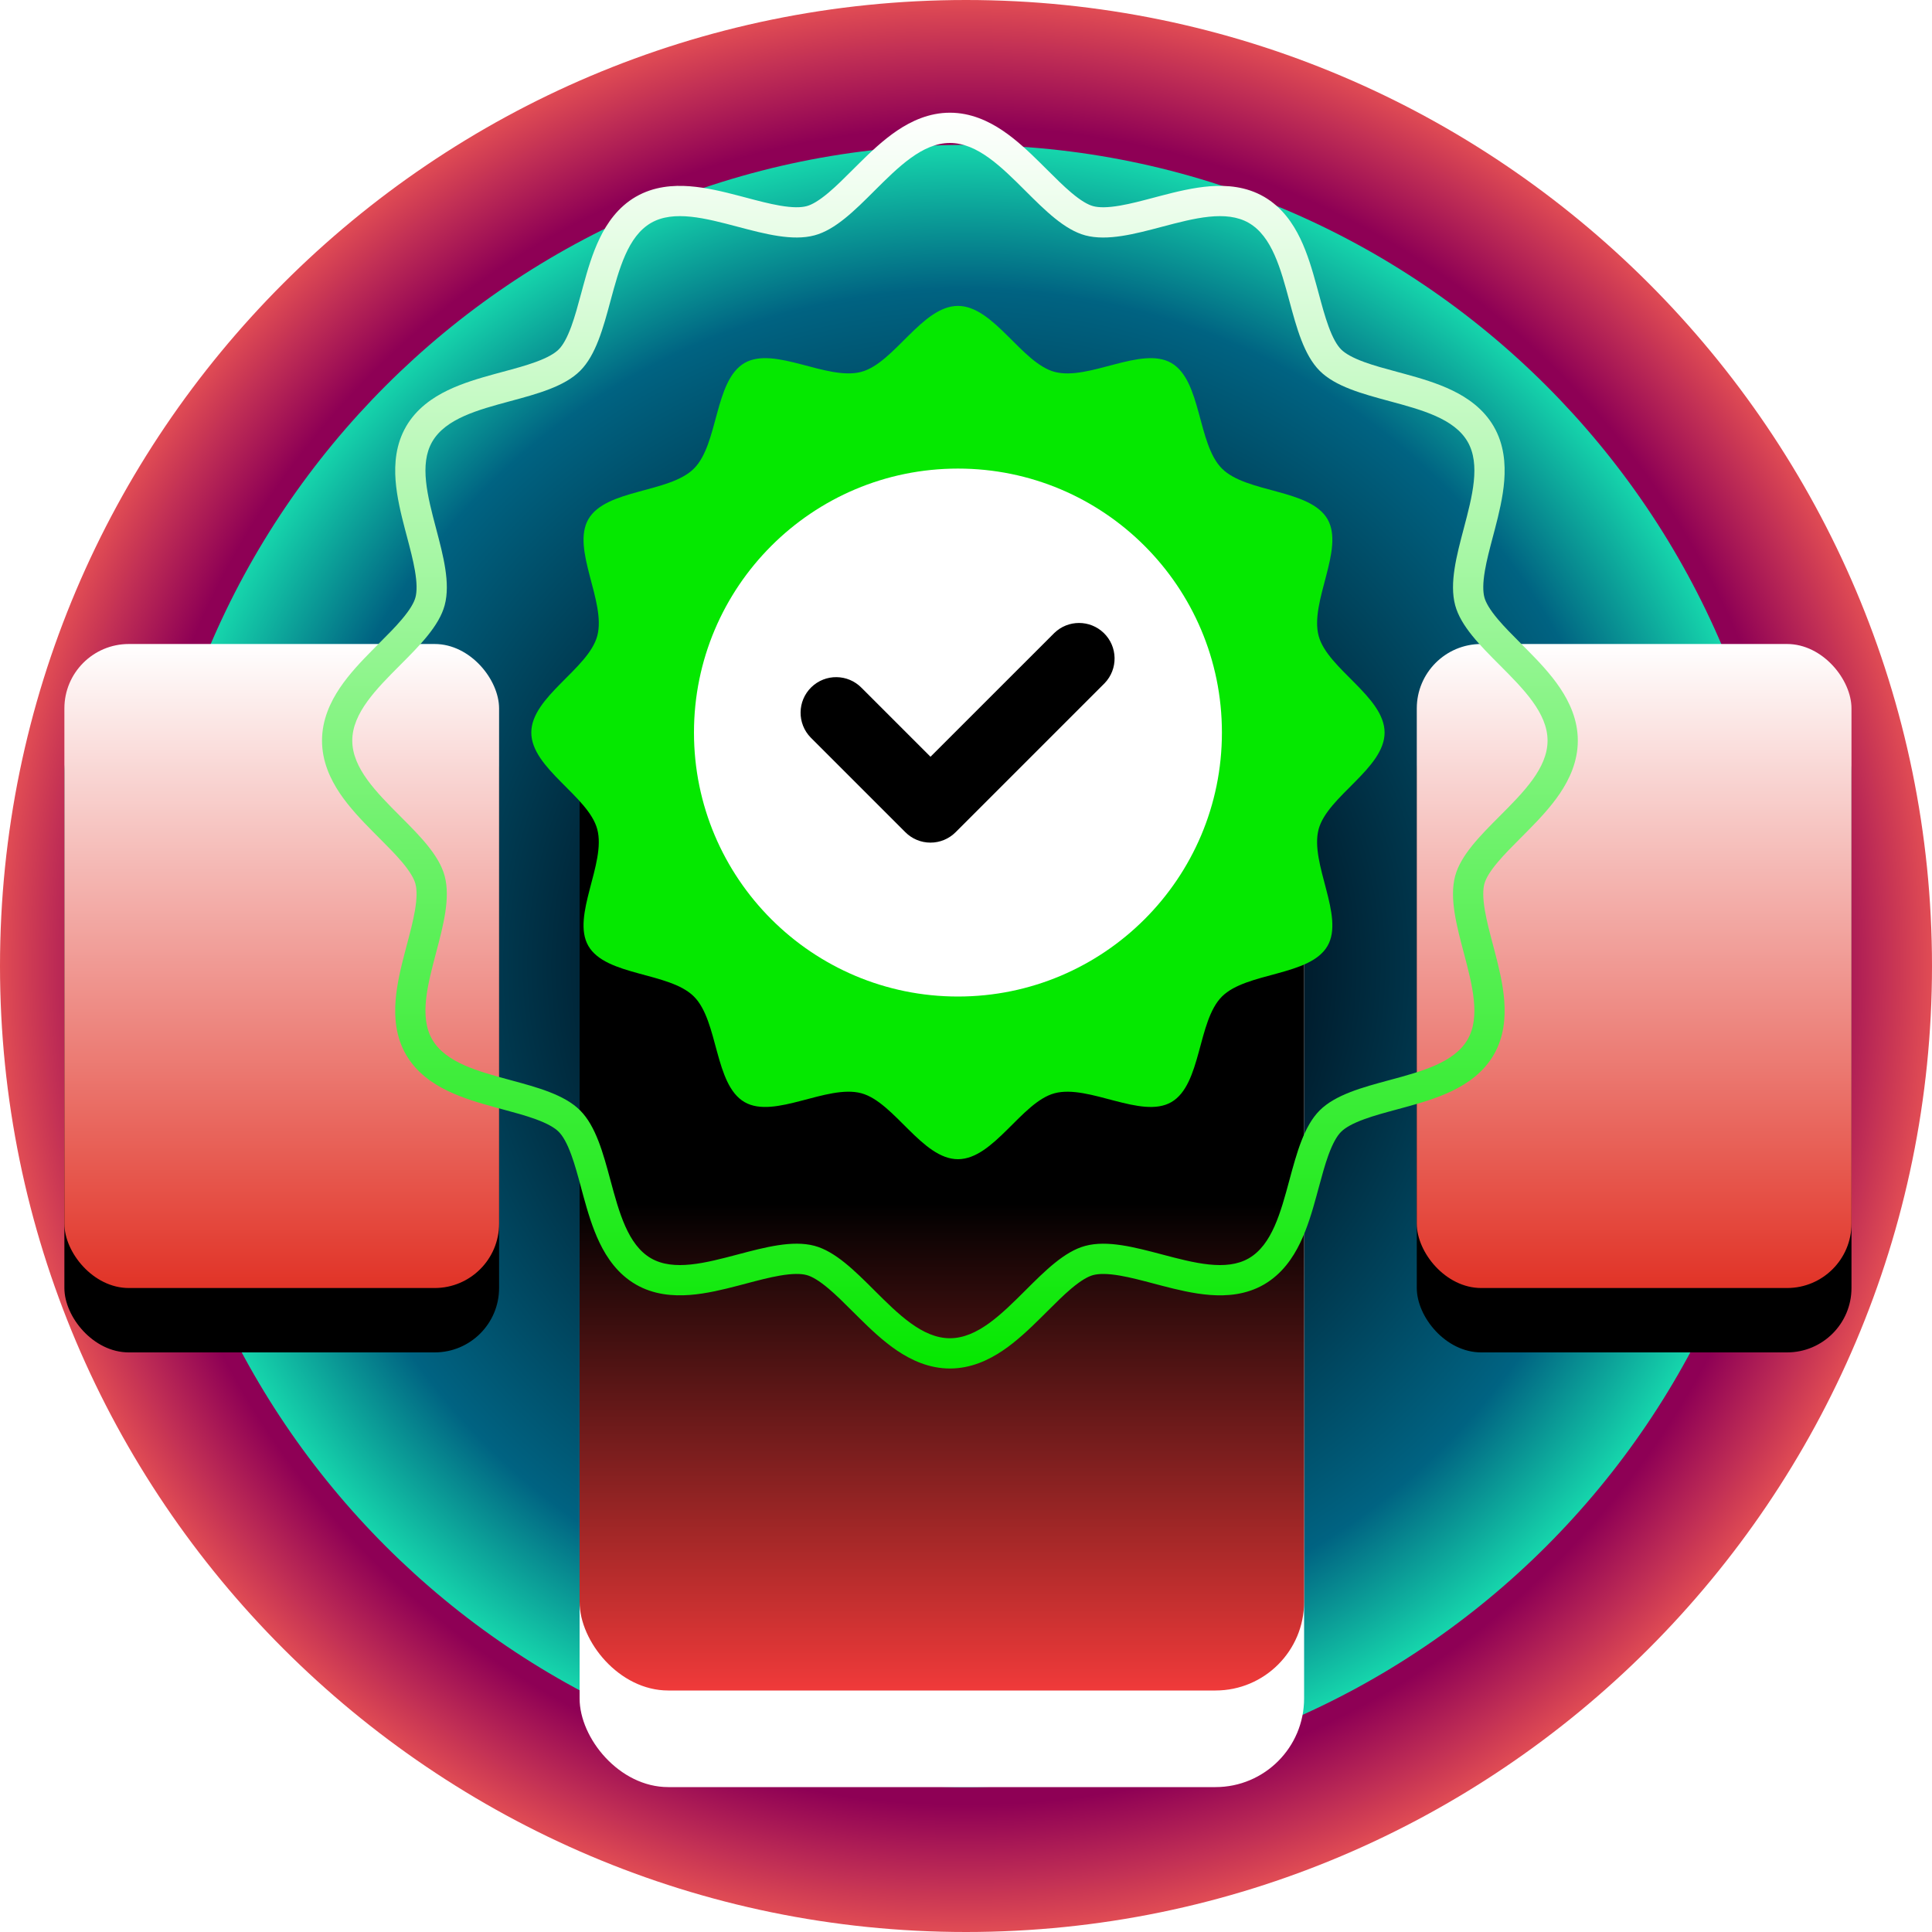 <svg width="80" height="80" viewBox="0 0 80 80" fill="none" xmlns="http://www.w3.org/2000/svg">
<g clip-path="url(#clip0_2213_135511)">
<path d="M40 80C17.95 80 0 62.05 0 40C0 17.95 17.95 0 40 0C62.05 0 80 17.95 80 40C80 62.05 62.05 80 40 80Z" fill="url(#paint0_radial_2213_135511)"/>
<path d="M40 74C21.258 74 6 58.742 6 40C6 21.258 21.258 6 40 6C58.742 6 74 21.258 74 40C74 58.742 58.742 74 40 74Z" fill="url(#paint1_radial_2213_135511)"/>
<rect x="2.666" y="29.333" width="18" height="26.667" rx="2.667" fill="black"/>
<rect x="58.666" y="29.333" width="18" height="26.667" rx="2.667" fill="black"/>
<rect x="2.666" y="26.667" width="18" height="26.667" rx="2.667" fill="url(#paint2_linear_2213_135511)"/>
<rect x="58.666" y="26.667" width="18" height="26.667" rx="2.667" fill="url(#paint3_linear_2213_135511)"/>
<rect x="24" y="27" width="30" height="47" rx="3.67" fill="white"/>
<rect x="24" y="27" width="30" height="43" rx="3.67" fill="url(#paint4_linear_2213_135511)"/>
<g filter="url(#filter0_d_2213_135511)">
<path d="M22 30.334C22 31.817 24.366 32.969 24.731 34.336C25.109 35.751 23.648 37.929 24.363 39.169C25.092 40.426 27.716 40.245 28.735 41.265C29.755 42.285 29.575 44.909 30.831 45.636C32.07 46.353 34.248 44.891 35.663 45.268C37.031 45.635 38.183 48 39.667 48C41.15 48 42.302 45.635 43.669 45.269C45.084 44.891 47.262 46.352 48.502 45.637C49.759 44.909 49.578 42.284 50.598 41.265C51.618 40.245 54.242 40.426 54.969 39.17C55.686 37.93 54.224 35.752 54.601 34.337C54.968 32.969 57.333 31.817 57.333 30.334C57.333 28.85 54.968 27.698 54.602 26.331C54.224 24.916 55.685 22.738 54.97 21.498C54.242 20.242 51.617 20.423 50.598 19.402C49.578 18.382 49.759 15.759 48.503 15.031C47.263 14.314 45.085 15.776 43.67 15.399C42.302 15.033 41.15 12.667 39.667 12.667C38.183 12.667 37.031 15.033 35.664 15.398C34.249 15.776 32.071 14.315 30.831 15.03C29.575 15.759 29.756 18.383 28.735 19.402C27.715 20.422 25.092 20.242 24.364 21.498C23.647 22.736 25.109 24.915 24.732 26.33C24.366 27.698 22 28.85 22 30.334Z" fill="#05E800"/>
</g>
<path d="M39.667 41.264C45.703 41.264 50.597 36.37 50.597 30.334C50.597 24.297 45.703 19.403 39.667 19.403C33.63 19.403 28.736 24.297 28.736 30.334C28.736 36.37 33.63 41.264 39.667 41.264Z" fill="white"/>
<path d="M38.529 34.891C38.92 34.892 39.294 34.736 39.571 34.459L45.739 28.291C46.304 27.705 46.288 26.773 45.703 26.209C45.133 25.658 44.228 25.658 43.658 26.209L38.53 31.336L35.676 28.482C35.107 27.901 34.175 27.89 33.593 28.459C33.012 29.028 33.002 29.96 33.57 30.541C33.578 30.55 33.586 30.557 33.593 30.564L37.488 34.459C37.764 34.736 38.139 34.892 38.529 34.891Z" fill="black"/>
<path fill-rule="evenodd" clip-rule="evenodd" d="M17.202 36.597L17.202 36.597C17.145 36.384 16.982 36.094 16.642 35.69C16.371 35.37 16.058 35.056 15.702 34.699C15.61 34.607 15.515 34.511 15.417 34.412C14.97 33.96 14.464 33.431 14.073 32.85C13.679 32.264 13.334 31.529 13.334 30.667C13.334 29.805 13.679 29.07 14.073 28.484C14.464 27.903 14.97 27.374 15.417 26.922C15.515 26.822 15.61 26.727 15.702 26.634C16.059 26.277 16.371 25.964 16.642 25.643C16.983 25.24 17.146 24.949 17.203 24.736C17.267 24.497 17.27 24.145 17.18 23.622C17.105 23.186 16.986 22.734 16.85 22.22C16.822 22.115 16.794 22.008 16.765 21.898C16.606 21.287 16.432 20.582 16.38 19.895C16.328 19.204 16.386 18.401 16.814 17.662L16.814 17.661C17.244 16.92 17.911 16.464 18.54 16.161C19.164 15.86 19.864 15.657 20.476 15.489C20.595 15.457 20.711 15.425 20.823 15.395C21.327 15.259 21.769 15.14 22.176 14.991C22.674 14.81 22.97 14.634 23.136 14.468C23.302 14.303 23.477 14.007 23.659 13.51C23.807 13.102 23.927 12.66 24.063 12.156C24.093 12.043 24.125 11.928 24.157 11.809C24.324 11.198 24.527 10.497 24.829 9.873C25.132 9.243 25.588 8.576 26.329 8.146L26.332 8.145C27.071 7.718 27.874 7.66 28.564 7.713C29.251 7.765 29.956 7.939 30.567 8.098C30.676 8.127 30.782 8.155 30.886 8.182C31.401 8.318 31.854 8.438 32.29 8.513C32.813 8.603 33.165 8.599 33.404 8.535L33.404 8.535C33.617 8.478 33.907 8.315 34.311 7.975C34.632 7.704 34.944 7.392 35.302 7.035C35.394 6.943 35.489 6.848 35.589 6.75C36.041 6.303 36.57 5.797 37.151 5.406C37.737 5.012 38.472 4.667 39.334 4.667C40.196 4.667 40.931 5.012 41.517 5.406C42.098 5.797 42.627 6.303 43.079 6.75C43.179 6.848 43.274 6.943 43.366 7.035C43.724 7.392 44.037 7.704 44.358 7.975C44.761 8.316 45.052 8.479 45.266 8.536C45.504 8.6 45.856 8.603 46.379 8.513C46.815 8.438 47.267 8.319 47.78 8.183C47.885 8.155 47.992 8.127 48.102 8.098C48.713 7.939 49.419 7.765 50.105 7.713C50.796 7.661 51.6 7.719 52.339 8.147L52.34 8.147C53.081 8.577 53.537 9.244 53.84 9.873C54.141 10.497 54.344 11.197 54.511 11.809C54.544 11.928 54.575 12.044 54.606 12.156C54.742 12.66 54.861 13.102 55.01 13.509C55.191 14.007 55.367 14.303 55.533 14.469C55.698 14.635 55.994 14.81 56.491 14.992C56.899 15.14 57.341 15.26 57.845 15.396C57.958 15.426 58.073 15.457 58.192 15.49C58.803 15.657 59.504 15.861 60.128 16.162C60.758 16.465 61.425 16.921 61.855 17.662L61.856 17.665C62.283 18.404 62.34 19.207 62.288 19.898C62.236 20.584 62.062 21.289 61.903 21.9C61.874 22.009 61.846 22.115 61.819 22.219C61.683 22.734 61.563 23.186 61.488 23.623C61.398 24.146 61.402 24.498 61.466 24.737L61.466 24.737C61.523 24.95 61.686 25.24 62.026 25.644C62.297 25.964 62.609 26.277 62.966 26.635C63.058 26.727 63.153 26.823 63.251 26.922C63.698 27.374 64.204 27.903 64.595 28.484C64.989 29.07 65.334 29.805 65.334 30.667C65.334 31.529 64.989 32.264 64.595 32.85C64.204 33.431 63.698 33.96 63.251 34.412C63.153 34.512 63.058 34.607 62.966 34.699C62.609 35.057 62.297 35.37 62.026 35.691C61.685 36.094 61.522 36.385 61.465 36.598C61.401 36.837 61.398 37.189 61.488 37.712C61.563 38.148 61.682 38.599 61.818 39.113C61.846 39.218 61.874 39.325 61.903 39.435C62.062 40.046 62.236 40.752 62.288 41.438C62.34 42.129 62.282 42.933 61.855 43.672L61.854 43.673C61.425 44.414 60.757 44.87 60.128 45.173C59.504 45.474 58.804 45.677 58.193 45.844C58.073 45.877 57.957 45.908 57.845 45.939C57.341 46.075 56.899 46.194 56.492 46.343C55.994 46.524 55.698 46.7 55.532 46.866C55.366 47.031 55.191 47.327 55.009 47.824C54.861 48.232 54.741 48.674 54.605 49.178C54.575 49.291 54.543 49.406 54.511 49.525C54.344 50.136 54.14 50.837 53.839 51.461C53.536 52.091 53.08 52.758 52.339 53.188L52.336 53.19C51.597 53.616 50.794 53.674 50.103 53.621C49.417 53.569 48.712 53.395 48.101 53.236C47.992 53.207 47.886 53.179 47.782 53.152C47.267 53.016 46.814 52.896 46.378 52.821C45.855 52.731 45.503 52.735 45.264 52.799L45.264 52.799C45.051 52.856 44.761 53.019 44.357 53.359C44.036 53.63 43.724 53.943 43.366 54.299C43.274 54.391 43.178 54.486 43.079 54.584C42.627 55.031 42.097 55.537 41.517 55.928C40.931 56.322 40.196 56.667 39.334 56.667C38.472 56.667 37.737 56.322 37.151 55.928C36.57 55.537 36.041 55.031 35.589 54.584C35.489 54.486 35.394 54.391 35.301 54.299C34.944 53.942 34.631 53.63 34.31 53.359C33.907 53.019 33.616 52.855 33.403 52.798C33.165 52.734 32.812 52.731 32.289 52.821C31.853 52.896 31.401 53.015 30.888 53.151C30.783 53.179 30.676 53.207 30.566 53.236C29.954 53.395 29.249 53.569 28.563 53.621C27.872 53.673 27.068 53.615 26.329 53.188L26.328 53.187C25.587 52.758 25.131 52.09 24.828 51.461C24.527 50.837 24.324 50.137 24.156 49.526C24.124 49.406 24.093 49.29 24.062 49.178C23.926 48.674 23.807 48.232 23.658 47.825C23.477 47.327 23.301 47.031 23.135 46.865C22.97 46.699 22.674 46.524 22.177 46.342C21.769 46.194 21.327 46.074 20.823 45.938C20.71 45.908 20.595 45.877 20.476 45.844C19.865 45.677 19.164 45.473 18.54 45.172C17.91 44.869 17.243 44.413 16.813 43.672L16.811 43.669C16.385 42.93 16.327 42.127 16.38 41.436C16.432 40.75 16.606 40.045 16.765 39.434C16.794 39.325 16.822 39.219 16.849 39.115C16.985 38.6 17.105 38.148 17.18 37.711C17.27 37.188 17.266 36.836 17.202 36.597ZM33.726 51.587C34.59 51.819 35.393 52.62 36.205 53.43C37.193 54.415 38.193 55.414 39.334 55.414C40.475 55.414 41.475 54.415 42.463 53.43C43.274 52.62 44.077 51.819 44.941 51.589C45.851 51.345 46.987 51.645 48.117 51.944C49.448 52.296 50.771 52.646 51.71 52.104C52.668 51.549 53.029 50.208 53.39 48.871C53.693 47.749 53.994 46.63 54.646 45.979C55.298 45.328 56.416 45.026 57.537 44.724C58.874 44.363 60.215 44.002 60.77 43.044C61.313 42.105 60.963 40.781 60.611 39.449C60.312 38.32 60.012 37.185 60.254 36.275C60.486 35.411 61.287 34.608 62.097 33.796C63.082 32.808 64.081 31.808 64.081 30.667C64.081 29.526 63.082 28.526 62.097 27.538C61.287 26.727 60.486 25.924 60.255 25.06C60.012 24.15 60.312 23.014 60.611 21.884C60.963 20.553 61.313 19.23 60.771 18.291C60.216 17.333 58.875 16.972 57.538 16.611C56.416 16.308 55.297 16.007 54.646 15.355C53.995 14.703 53.693 13.585 53.391 12.464C53.03 11.127 52.669 9.786 51.711 9.231C50.772 8.688 49.448 9.038 48.116 9.39C46.987 9.689 45.852 9.989 44.942 9.747C44.078 9.515 43.275 8.714 42.463 7.904C41.475 6.919 40.475 5.92 39.334 5.92C38.193 5.92 37.193 6.919 36.205 7.904C35.394 8.714 34.591 9.515 33.727 9.745C32.817 9.989 31.681 9.689 30.55 9.39C29.22 9.038 27.897 8.688 26.958 9.23C26 9.785 25.639 11.126 25.278 12.463C24.976 13.585 24.674 14.704 24.022 15.355C23.37 16.006 22.252 16.308 21.131 16.61C19.793 16.971 18.453 17.332 17.898 18.29C17.355 19.228 17.705 20.552 18.057 21.884C18.356 23.014 18.656 24.149 18.414 25.059C18.182 25.923 17.381 26.726 16.571 27.538C15.586 28.526 14.587 29.526 14.587 30.667C14.587 31.808 15.586 32.808 16.571 33.796C17.381 34.607 18.182 35.41 18.413 36.274C18.656 37.184 18.356 38.32 18.057 39.45C17.705 40.781 17.355 42.104 17.897 43.043C18.452 44.001 19.793 44.362 21.13 44.723C22.252 45.026 23.37 45.327 24.022 45.979C24.673 46.631 24.975 47.749 25.277 48.87C25.638 50.208 25.999 51.548 26.957 52.103C27.896 52.646 29.22 52.296 30.552 51.944C31.681 51.645 32.816 51.345 33.726 51.587Z" fill="url(#paint5_linear_2213_135511)"/>
</g>
<defs>
<filter id="filter0_d_2213_135511" x="11.333" y="2" width="56.667" height="56.666" filterUnits="userSpaceOnUse" color-interpolation-filters="sRGB">
<feFlood flood-opacity="0" result="BackgroundImageFix"/>
<feColorMatrix in="SourceAlpha" type="matrix" values="0 0 0 0 0 0 0 0 0 0 0 0 0 0 0 0 0 0 127 0" result="hardAlpha"/>
<feOffset/>
<feGaussianBlur stdDeviation="5.333"/>
<feComposite in2="hardAlpha" operator="out"/>
<feColorMatrix type="matrix" values="0 0 0 0 0.02 0 0 0 0 0.91 0 0 0 0 0 0 0 0 1 0"/>
<feBlend mode="normal" in2="BackgroundImageFix" result="effect1_dropShadow_2213_135511"/>
<feBlend mode="normal" in="SourceGraphic" in2="effect1_dropShadow_2213_135511" result="shape"/>
</filter>
<radialGradient id="paint0_radial_2213_135511" cx="0" cy="0" r="1" gradientUnits="userSpaceOnUse" gradientTransform="translate(40 40) rotate(90) scale(42.333)">
<stop offset="0.828" stop-color="#8E0055"/>
<stop offset="1" stop-color="#FF6854"/>
</radialGradient>
<radialGradient id="paint1_radial_2213_135511" cx="0" cy="0" r="1" gradientUnits="userSpaceOnUse" gradientTransform="translate(40 40) rotate(90) scale(35.983)">
<stop offset="0.395" stop-color="#001E2F"/>
<stop offset="0.775" stop-color="#006382"/>
<stop offset="1" stop-color="#1EFFBB"/>
</radialGradient>
<linearGradient id="paint2_linear_2213_135511" x1="11.666" y1="26.667" x2="11.666" y2="53.334" gradientUnits="userSpaceOnUse">
<stop stop-color="white"/>
<stop offset="1" stop-color="#E13327"/>
</linearGradient>
<linearGradient id="paint3_linear_2213_135511" x1="67.666" y1="26.667" x2="67.666" y2="53.334" gradientUnits="userSpaceOnUse">
<stop stop-color="white"/>
<stop offset="1" stop-color="#E13327"/>
</linearGradient>
<linearGradient id="paint4_linear_2213_135511" x1="39" y1="27" x2="39" y2="70" gradientUnits="userSpaceOnUse">
<stop offset="0.531"/>
<stop offset="1" stop-color="#F03A3A"/>
</linearGradient>
<linearGradient id="paint5_linear_2213_135511" x1="39.334" y1="4.667" x2="39.334" y2="56.667" gradientUnits="userSpaceOnUse">
<stop stop-color="white"/>
<stop offset="1" stop-color="#05E800"/>
</linearGradient>
<clipPath id="clip0_2213_135511">
<rect width="80" height="80" fill="white"/>
</clipPath>
</defs>
</svg>
